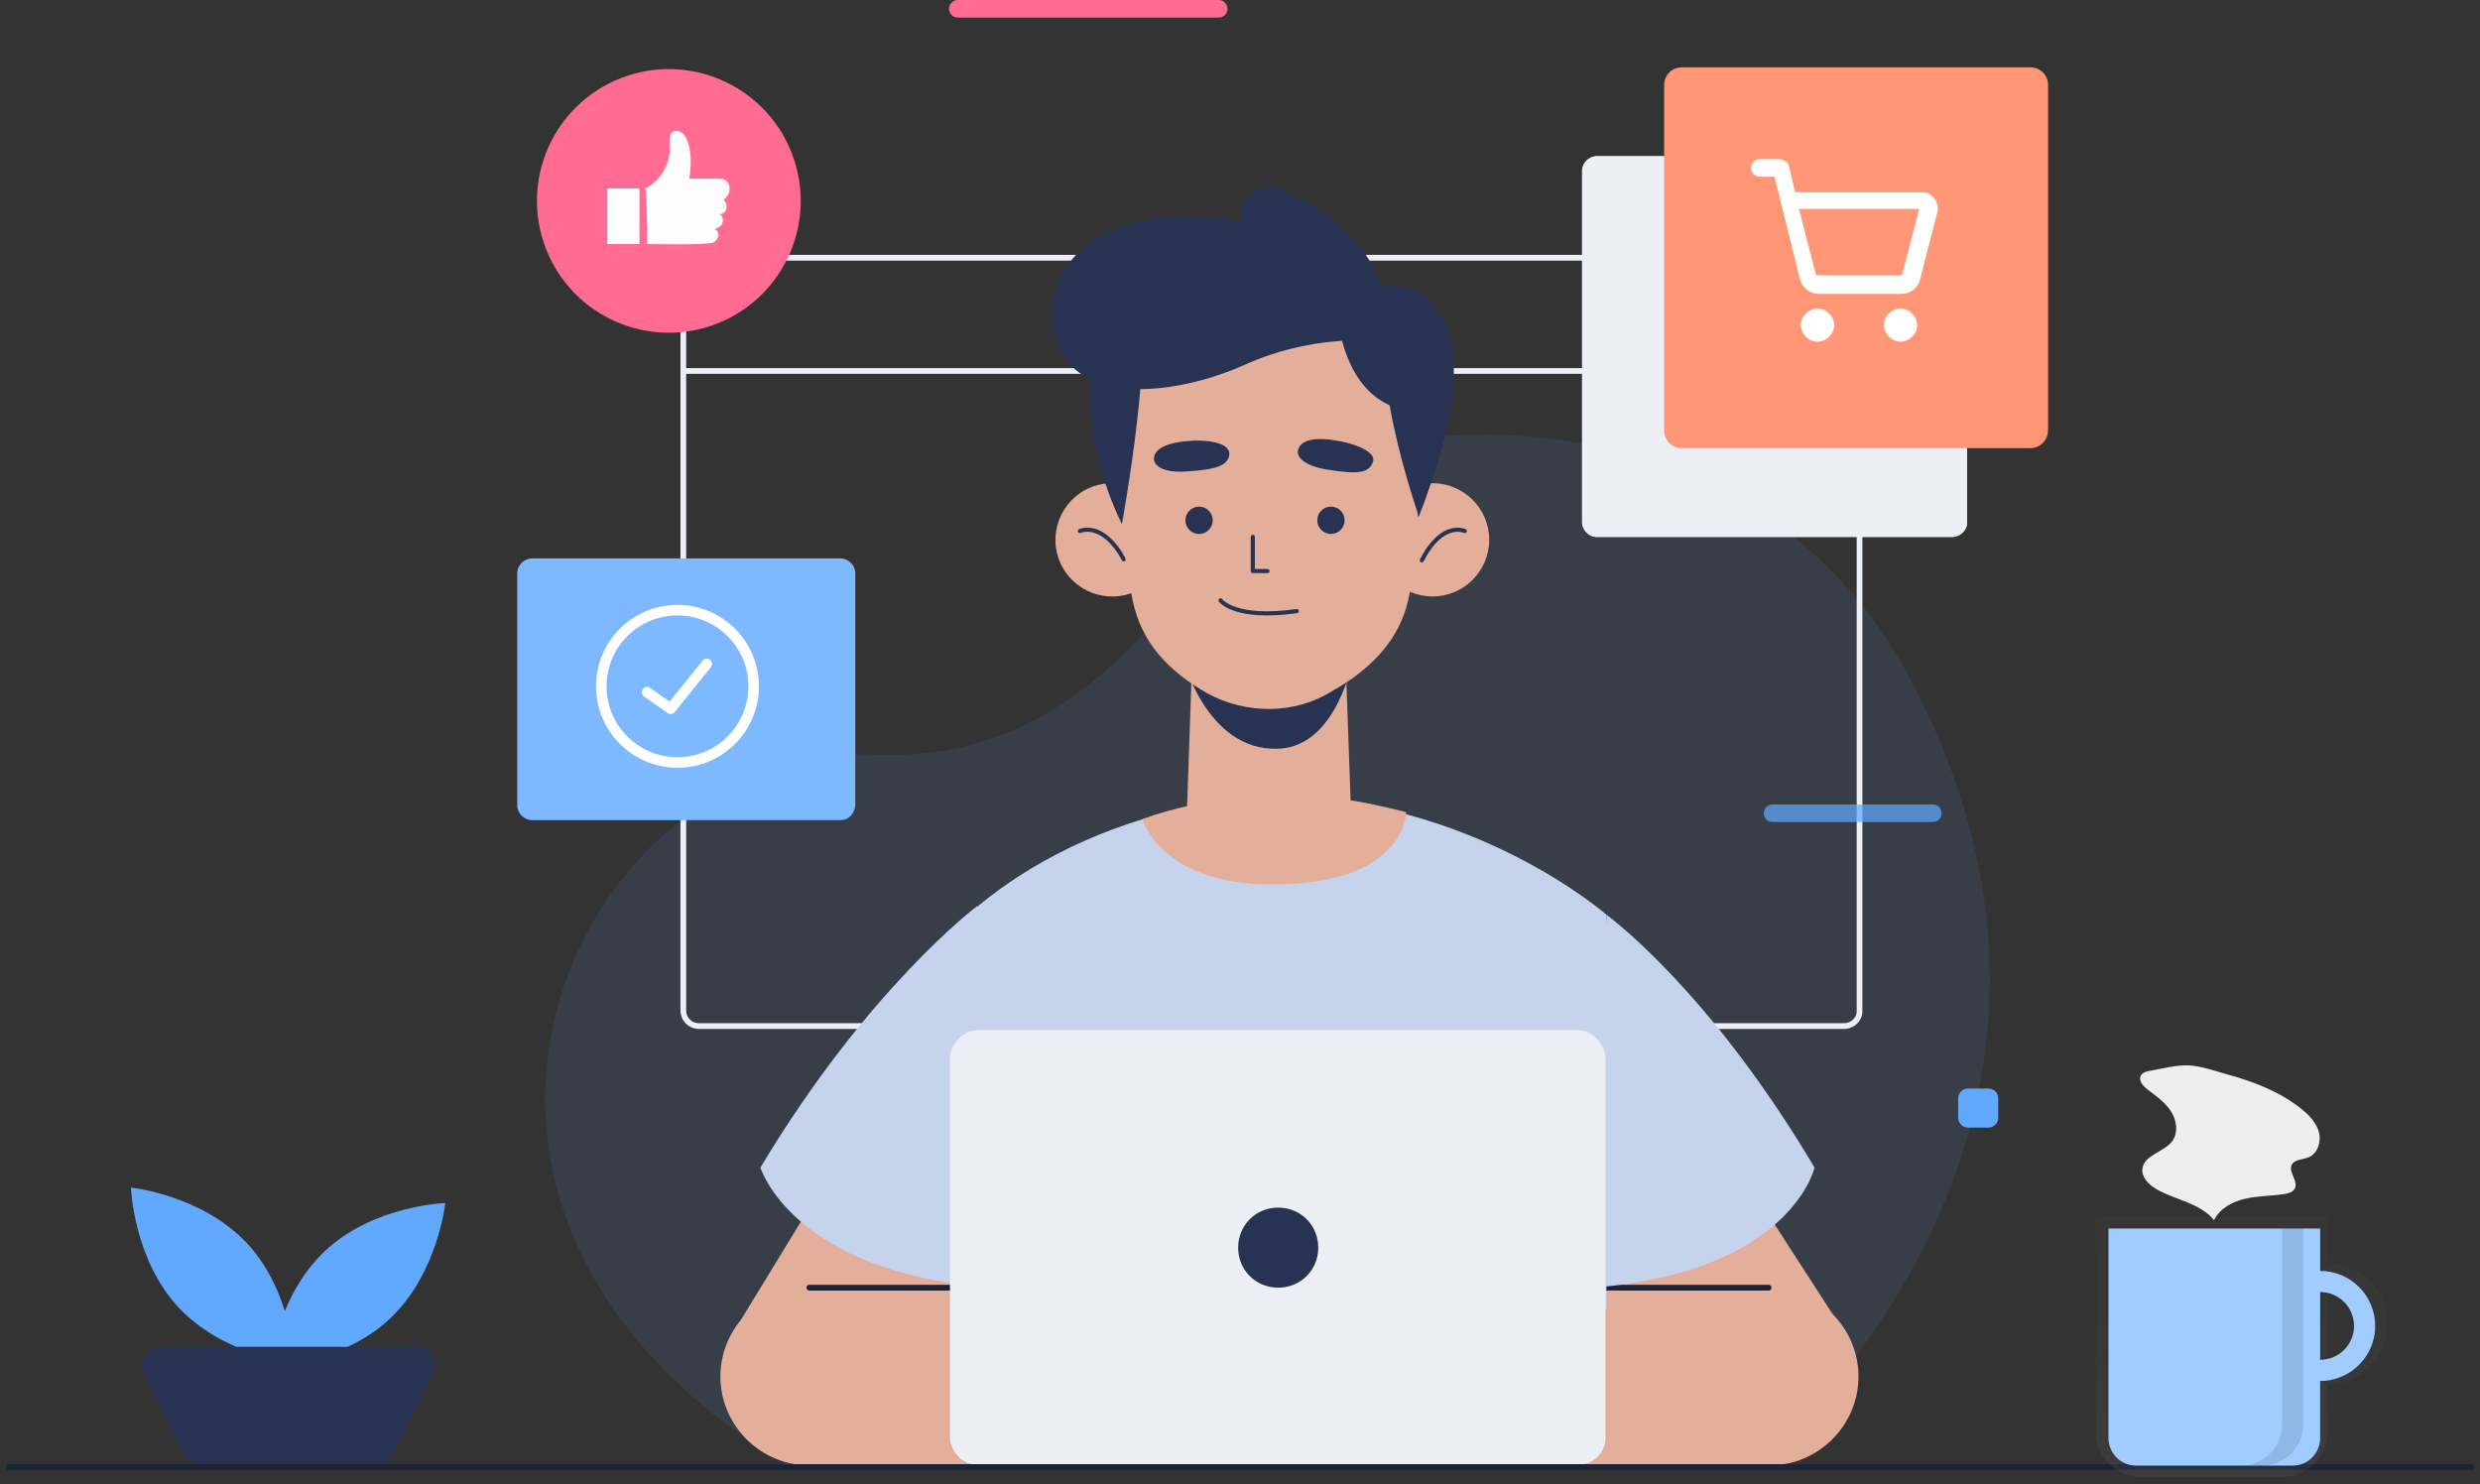 <svg width="284" height="170" viewBox="0 0 284 170" fill="none" xmlns="http://www.w3.org/2000/svg">
<rect x="0" y="0" width="284" height="170" fill="#333333" stroke="none"/>
<path opacity="0.1" d="M138.216 61.938C138.216 61.938 126.246 87.429 100.627 86.422C65.722 85.081 40.327 138.857 91.006 168.261H200.417C200.417 168.261 247.404 130.919 218.429 77.143C197.956 39.354 145.823 47.292 138.216 61.938Z" fill="#61A9FF"/>
<path d="M78.364 42.484H212.947" stroke="#ECEFF5" stroke-width="0.656" stroke-miterlimit="10"/>
<path d="M211.157 117.503H80.042C79.035 117.503 78.252 116.721 78.252 115.715V31.304C78.252 30.298 79.035 29.516 80.042 29.516H211.157C212.164 29.516 212.947 30.298 212.947 31.304V115.826C212.947 116.721 212.164 117.503 211.157 117.503Z" stroke="#ECEFF5" stroke-width="0.656" stroke-miterlimit="10"/>
<path opacity="0.72" d="M221.337 94.137H202.99C202.43 94.137 201.983 93.69 201.983 93.131C201.983 92.572 202.43 92.125 202.99 92.125H221.337C221.896 92.125 222.344 92.572 222.344 93.131C222.344 93.69 221.896 94.137 221.337 94.137Z" fill="#61A9FF"/>
<path d="M139.558 2.012H109.688C109.129 2.012 108.681 1.565 108.681 1.006C108.681 0.447 109.129 0 109.688 0H139.558C140.117 0 140.565 0.447 140.565 1.006C140.565 1.565 140.117 2.012 139.558 2.012Z" fill="#FF6B93"/>
<path d="M227.714 129.13H225.364C224.693 129.13 224.246 128.571 224.246 128.012V125.776C224.246 125.105 224.805 124.658 225.364 124.658H227.714C228.385 124.658 228.832 125.217 228.832 125.776V128.012C228.832 128.683 228.273 129.13 227.714 129.13Z" fill="#61A9FF"/>
<path d="M82.139 37.048C89.897 33.987 93.703 25.221 90.64 17.467C87.577 9.714 78.805 5.911 71.047 8.971C63.289 12.032 59.483 20.799 62.546 28.552C65.609 36.305 74.381 40.109 82.139 37.048Z" fill="#FF6B93"/>
<path d="M74.127 27.951C76.588 27.951 79.049 28.063 81.398 27.839C82.07 27.839 82.741 26.609 81.846 26.274C82.181 26.05 82.629 25.938 82.741 25.491C82.853 25.156 82.741 24.597 82.293 24.485C83.188 24.709 83.524 23.367 82.853 22.92C83.188 22.584 83.524 22.249 83.524 21.802C83.636 21.355 83.412 20.796 82.965 20.572C82.741 20.46 82.405 20.46 82.07 20.46C81.063 20.46 80.056 20.46 78.937 20.46C79.161 18.895 79.273 17.106 78.49 15.653C78.266 15.206 77.595 14.758 77.035 15.094C76.588 15.429 76.7 16.212 76.7 16.659C76.811 18.671 75.693 20.684 73.903 21.578C74.015 21.578 74.127 25.827 74.127 27.951Z" fill="#FDFDFD"/>
<path d="M73.231 21.578H69.54V27.951H73.231V21.578Z" fill="#FDFDFD"/>
<path d="M223.575 61.491H182.853C181.958 61.491 181.175 60.709 181.175 59.814V19.566C181.175 18.671 181.958 17.889 182.853 17.889H223.575C224.47 17.889 225.253 18.671 225.253 19.566V59.926C225.253 60.709 224.47 61.491 223.575 61.491Z" fill="#ECEFF5"/>
<path d="M223.575 61.491H182.853C181.958 61.491 181.175 60.709 181.175 59.814V19.566C181.175 18.671 181.958 17.889 182.853 17.889H223.575C224.47 17.889 225.253 18.671 225.253 19.566V59.926C225.253 60.709 224.47 61.491 223.575 61.491Z" fill="#ECEFF5"/>
<path d="M232.525 51.317H192.586C191.467 51.317 190.572 50.423 190.572 49.305V9.727C190.572 8.609 191.467 7.715 192.586 7.715H232.525C233.643 7.715 234.538 8.609 234.538 9.727V49.193C234.538 50.423 233.643 51.317 232.525 51.317Z" fill="#FF9777"/>
<path fill-rule="evenodd" clip-rule="evenodd" d="M220.218 22.026H205.563L204.892 19.119C204.78 18.56 204.221 18.225 203.661 18.225H201.536C200.976 18.225 200.529 18.672 200.529 19.231C200.529 19.79 200.976 20.237 201.536 20.237H203.214L206.122 31.976C206.346 32.871 207.241 33.653 208.248 33.653H217.757C218.764 33.653 219.659 32.982 219.883 31.976L221.896 24.15C222.008 23.032 221.225 22.026 220.218 22.026ZM217.869 31.305C217.869 31.417 217.757 31.529 217.645 31.529H208.136C208.024 31.529 207.912 31.417 207.912 31.305L206.011 23.927H219.771L217.869 31.305Z" fill="white"/>
<path fill-rule="evenodd" clip-rule="evenodd" d="M208.136 35.33C207.129 35.33 206.234 36.224 206.234 37.231C206.234 38.237 207.129 39.131 208.136 39.131C209.143 39.131 210.038 38.237 210.038 37.231C210.038 36.224 209.143 35.33 208.136 35.33Z" fill="white"/>
<path fill-rule="evenodd" clip-rule="evenodd" d="M217.646 35.33C216.639 35.33 215.744 36.224 215.744 37.231C215.744 38.237 216.639 39.131 217.646 39.131C218.652 39.131 219.547 38.237 219.547 37.231C219.547 36.224 218.652 35.33 217.646 35.33Z" fill="white"/>
<path d="M96.263 93.914H60.911C60.017 93.914 59.233 93.131 59.233 92.237V65.628C59.233 64.734 60.017 63.951 60.911 63.951H96.263C97.158 63.951 97.941 64.734 97.941 65.628V92.237C97.829 93.243 97.158 93.914 96.263 93.914Z" fill="#7EB9FF"/>
<path d="M77.581 87.318C82.4 87.318 86.307 83.414 86.307 78.597C86.307 73.781 82.4 69.877 77.581 69.877C72.761 69.877 68.855 73.781 68.855 78.597C68.855 83.414 72.761 87.318 77.581 87.318Z" fill="#7EB9FF" stroke="white" stroke-width="1.204" stroke-miterlimit="10" stroke-linecap="round" stroke-linejoin="round"/>
<path d="M74.112 79.268L76.797 81.168L80.936 76.025" fill="#7EB9FF"/>
<path d="M74.112 79.268L76.797 81.168L80.936 76.025" stroke="white" stroke-width="1.204" stroke-miterlimit="10" stroke-linecap="round" stroke-linejoin="round"/>
<path d="M181.167 147.463H202.647C208.241 147.463 212.827 152.047 212.827 157.637C212.827 163.227 208.241 167.811 202.647 167.811H177.476L181.167 147.463Z" fill="#E3AF9A"/>
<path d="M210.142 150.928L193.473 125.102L177.364 132.033L180.272 157.636L210.142 150.928Z" fill="#E3AF9A"/>
<path d="M182.398 147.463H202.535" stroke="#1C2337" stroke-width="0.656" stroke-miterlimit="10" stroke-linecap="round" stroke-linejoin="round"/>
<path d="M145.816 91.225C145.816 91.225 124.448 91.225 108.786 106.653V149.92C108.786 149.92 183.964 151.038 183.964 149.92C183.964 148.802 183.964 104.753 183.964 104.753C183.964 104.753 168.526 91.225 145.816 91.225Z" fill="#C6D3ED"/>
<path d="M145.816 91.225C145.816 91.225 138.544 91.002 130.825 93.797C130.825 93.797 132.838 101.288 145.704 101.288C161.03 101.288 161.03 93.014 161.03 93.014C161.03 93.014 151.297 90.331 145.816 91.225Z" fill="#E3AF9A"/>
<path d="M114.044 147.463H92.676C87.082 147.463 82.496 152.047 82.496 157.637C82.496 163.227 87.082 167.811 92.676 167.811H117.847L114.044 147.463Z" fill="#E3AF9A"/>
<path d="M84.845 151.153L98.158 129.352L117.848 132.035L114.939 157.637L84.845 151.153Z" fill="#E3AF9A"/>
<path d="M108.785 147.463H92.676" stroke="#1C2337" stroke-width="0.656" stroke-miterlimit="10" stroke-linecap="round" stroke-linejoin="round"/>
<path d="M111.918 103.748C111.918 103.748 99.388 113.139 87.082 133.711C87.082 133.711 90.662 145.674 113.485 147.462L111.918 103.748Z" fill="#C6D3ED"/>
<path d="M183.964 104.754C183.964 104.754 195.599 113.139 207.793 133.71C207.793 133.71 205.108 145.673 182.398 147.462L183.964 104.754Z" fill="#C6D3ED"/>
<path d="M180.496 167.809H112.142C110.24 167.809 108.786 166.244 108.786 164.455V121.299C108.786 119.399 110.352 117.945 112.142 117.945H180.496C182.398 117.945 183.852 119.511 183.852 121.299V164.455C183.964 166.355 182.398 167.809 180.496 167.809Z" fill="#ECEFF5"/>
<path d="M150.962 142.877C150.962 145.448 148.948 147.461 146.375 147.461C143.802 147.461 141.788 145.448 141.788 142.877C141.788 140.305 143.802 138.293 146.375 138.293C148.948 138.293 150.962 140.305 150.962 142.877Z" fill="#283252"/>
<path d="M133.845 61.598C133.957 65.176 131.16 68.194 127.58 68.306C124 68.418 120.98 65.623 120.868 62.045C120.756 58.468 123.553 55.449 127.133 55.337C130.713 55.225 133.733 58.02 133.845 61.598Z" fill="#E3AF9A"/>
<path d="M123.665 60.815C123.665 60.815 126.238 59.585 128.699 64.057" stroke="#283252" stroke-width="0.473" stroke-miterlimit="10" stroke-linecap="round" stroke-linejoin="round"/>
<path d="M133.398 33.199C133.398 33.199 126.126 34.094 125.119 41.584C123.777 51.87 128.475 59.361 128.475 59.361L128.699 42.702L133.398 33.199Z" fill="#283252"/>
<path d="M164.051 68.305C167.634 68.305 170.539 65.402 170.539 61.82C170.539 58.239 167.634 55.336 164.051 55.336C160.467 55.336 157.562 58.239 157.562 61.82C157.562 65.402 160.467 68.305 164.051 68.305Z" fill="#E3AF9A"/>
<path d="M167.743 60.814C167.743 60.814 165.17 59.584 162.82 64.168" stroke="#283252" stroke-width="0.473" stroke-miterlimit="10" stroke-linecap="round" stroke-linejoin="round"/>
<path d="M154.094 75.685C154.094 75.685 150.403 78.257 147.046 78.927C143.69 79.598 140.446 77.586 140.446 77.586L136.53 75.35L135.859 94.691L135.3 95.027C141.005 99.722 149.172 99.722 154.878 95.138L154.766 94.468L154.094 75.685Z" fill="#E3AF9A"/>
<path d="M135.412 75.236C135.412 75.236 138.097 85.969 146.263 85.746C153.199 85.634 154.989 75.236 154.989 75.236H135.412Z" fill="#283252"/>
<path d="M163.268 50.53C163.268 57.909 162.261 64.17 161.254 68.754C160.247 73.114 157.338 76.244 153.311 78.704L152.528 79.151C148.277 81.834 142.683 81.834 138.208 79.375C133.733 76.803 130.713 73.561 129.706 68.754C127.916 60.145 127.692 50.642 127.692 50.642C127.692 50.642 125.231 30.741 144.361 31.076C163.491 31.3 163.268 50.53 163.268 50.53Z" fill="#E3AF9A"/>
<path d="M152.752 50.416C152.752 50.416 148.836 49.634 148.612 51.758C148.612 51.758 148.5 53.211 151.968 53.77C155.436 54.329 156.779 54.218 157.226 52.876C157.674 51.646 154.653 50.64 152.752 50.416Z" fill="#283252"/>
<path d="M135.859 50.528C135.859 50.528 131.831 50.751 132.167 52.764C132.167 52.764 132.391 54.217 135.859 53.993C139.327 53.77 140.669 53.323 140.781 51.981C140.781 50.528 137.649 50.304 135.859 50.528Z" fill="#283252"/>
<path d="M137.313 61.148C138.178 61.148 138.879 60.447 138.879 59.583C138.879 58.718 138.178 58.018 137.313 58.018C136.448 58.018 135.747 58.718 135.747 59.583C135.747 60.447 136.448 61.148 137.313 61.148Z" fill="#283252"/>
<path d="M152.416 61.148C153.281 61.148 153.982 60.447 153.982 59.583C153.982 58.718 153.281 58.018 152.416 58.018C151.551 58.018 150.85 58.718 150.85 59.583C150.85 60.447 151.551 61.148 152.416 61.148Z" fill="#283252"/>
<path d="M145.144 65.397H143.466V61.484" stroke="#283252" stroke-width="0.473" stroke-miterlimit="10" stroke-linecap="round" stroke-linejoin="round"/>
<path d="M139.774 68.752C139.774 68.752 141.34 70.988 148.5 69.982" stroke="#283252" stroke-width="0.473" stroke-miterlimit="10" stroke-linecap="round" stroke-linejoin="round"/>
<path d="M128.475 60.033C128.475 60.033 132.614 37.337 129.929 34.318C129.929 34.318 120.308 43.039 128.475 60.033Z" fill="#283252"/>
<path d="M162.485 59.138C162.485 59.138 155.66 39.572 160.135 36.33C160.247 36.33 169.533 41.026 162.485 59.138Z" fill="#283252"/>
<path d="M155.325 33.089C155.325 33.089 165.393 30.294 166.4 40.803C167.183 48.294 162.373 59.251 162.373 59.251L162.149 42.592L155.325 33.089Z" fill="#283252"/>
<path d="M152.976 33.76C152.976 33.76 152.752 47.064 162.82 47.176C162.82 47.176 164.722 35.325 152.976 33.76Z" fill="#283252"/>
<path d="M157.115 39.013C157.115 39.013 150.067 38.342 142.459 41.808C134.964 45.162 122.658 46.951 120.756 38.119C118.854 28.839 129.035 20.79 147.717 26.939C162.485 31.746 158.122 37.224 158.122 37.224L157.115 39.013Z" fill="#283252"/>
<path d="M155.325 34.094C155.325 34.094 162.932 29.063 165.617 38.454L159.8 40.467L155.325 34.094Z" fill="#283252"/>
<path d="M158.681 34.989C158.681 34.989 158.345 26.604 146.487 21.684C145.48 21.237 144.361 21.349 143.466 22.02C142.012 23.026 141.565 25.038 142.683 26.492L144.921 29.622L158.681 34.989Z" fill="#283252"/>
<path d="M1 168H283" stroke="#1C2337" stroke-width="0.656" stroke-miterlimit="10" stroke-linecap="round" stroke-linejoin="round"/>
<g opacity="0.7">
<path opacity="0.7" d="M266.549 144.71V139.4H240V163.958C240 164.638 240.134 165.311 240.394 165.939C240.654 166.567 241.036 167.138 241.516 167.619C241.997 168.1 242.568 168.481 243.196 168.741C243.824 169.001 244.497 169.135 245.177 169.135H261.372C262.745 169.135 264.062 168.59 265.033 167.619C266.003 166.648 266.549 165.331 266.549 163.958V158.516C268.377 158.512 270.13 157.783 271.421 156.489C272.713 155.195 273.438 153.441 273.438 151.613C273.438 149.784 272.713 148.031 271.421 146.737C270.13 145.443 268.377 144.714 266.549 144.71ZM266.549 155.861V147.365C267.675 147.365 268.756 147.813 269.553 148.609C270.349 149.406 270.797 150.486 270.797 151.613C270.797 152.739 270.349 153.82 269.553 154.617C268.756 155.413 267.675 155.861 266.549 155.861Z" fill="url(#paint0_linear)"/>
</g>
<path d="M265.695 145.541C264.449 145.541 263.23 145.911 262.194 146.603C261.157 147.296 260.349 148.28 259.872 149.432C259.395 150.583 259.271 151.85 259.514 153.073C259.757 154.296 260.357 155.419 261.239 156.3C262.12 157.181 263.243 157.782 264.465 158.025C265.688 158.268 266.955 158.143 268.107 157.666C269.259 157.189 270.243 156.381 270.935 155.345C271.628 154.308 271.998 153.09 271.998 151.843C271.998 150.172 271.334 148.569 270.152 147.387C268.97 146.205 267.367 145.541 265.695 145.541ZM265.695 155.722C264.928 155.722 264.178 155.494 263.54 155.068C262.903 154.642 262.405 154.036 262.112 153.328C261.818 152.619 261.741 151.839 261.891 151.087C262.041 150.334 262.41 149.643 262.953 149.101C263.495 148.559 264.186 148.189 264.938 148.04C265.691 147.89 266.471 147.967 267.179 148.26C267.888 148.554 268.494 149.051 268.92 149.689C269.346 150.327 269.574 151.076 269.574 151.843C269.574 152.872 269.165 153.859 268.438 154.586C267.71 155.313 266.724 155.722 265.695 155.722Z" fill="#A0CCFF"/>
<path d="M241.455 140.693H265.695V164.685C265.695 165.522 265.362 166.325 264.77 166.918C264.178 167.51 263.374 167.842 262.537 167.842H244.613C243.775 167.842 242.972 167.51 242.38 166.918C241.787 166.325 241.455 165.522 241.455 164.685V140.693Z" fill="#A0CCFF"/>
<path opacity="0.1" d="M261.331 140.693V163.116C261.331 164.369 260.833 165.572 259.947 166.458C259.06 167.344 257.858 167.842 256.604 167.842H259.028C260.282 167.842 261.484 167.344 262.371 166.458C263.257 165.572 263.755 164.369 263.755 163.116V140.693H261.331Z" fill="black"/>
<path d="M246.238 122.62C245.829 122.69 245.368 122.801 245.167 123.164C244.849 123.74 245.425 124.39 245.951 124.786C246.923 125.518 247.947 126.237 248.607 127.258C249.267 128.28 249.475 129.705 248.753 130.684C247.81 131.962 245.562 132.237 245.344 133.81C245.204 134.82 246.077 135.681 246.962 136.188C249.146 137.439 251.96 137.772 253.542 139.73C254.196 138.384 255.66 137.607 257.118 137.274C258.577 136.942 260.093 136.967 261.571 136.742C262.049 136.669 262.587 136.523 262.8 136.09C263.214 135.251 262.035 134.245 262.442 133.402C262.752 132.761 263.661 132.811 264.325 132.554C265.406 132.136 265.852 130.745 265.545 129.627C265.238 128.509 264.371 127.636 263.46 126.92C261.003 124.989 258.05 123.854 255.062 123.038C253.673 122.658 252.042 122.062 250.599 122.005C249.205 121.949 247.617 122.385 246.238 122.62Z" fill="#EEEEEE"/>
<path d="M28.3 142.396C33.476 147.95 33.744 156.114 33.744 156.114C33.744 156.114 25.619 155.272 20.444 149.718C15.268 144.164 15 136 15 136C15 136 23.124 136.842 28.3 142.396Z" fill="#61A9FF"/>
<path d="M44.595 151.066C39.041 156.242 30.877 156.51 30.877 156.51C30.877 156.51 31.719 148.385 37.273 143.209C42.828 138.033 50.991 137.766 50.991 137.766C50.991 137.766 50.149 145.89 44.595 151.066Z" fill="#61A9FF"/>
<path d="M43.214 167.55H22.786C22.394 167.55 22.01 167.44 21.678 167.232C21.345 167.024 21.078 166.727 20.907 166.375L16.459 157.232C16.304 156.914 16.233 156.561 16.252 156.207C16.27 155.853 16.379 155.51 16.567 155.21C16.755 154.91 17.016 154.662 17.326 154.49C17.635 154.319 17.984 154.229 18.338 154.229H47.662C48.017 154.229 48.365 154.319 48.675 154.49C48.985 154.662 49.246 154.91 49.434 155.21C49.621 155.51 49.73 155.853 49.749 156.207C49.768 156.561 49.696 156.914 49.541 157.232L45.093 166.375C44.922 166.727 44.655 167.024 44.323 167.232C43.99 167.44 43.606 167.55 43.214 167.55Z" fill="#283252"/>
<defs>
<linearGradient id="paint0_linear" x1="256.726" y1="169.135" x2="256.726" y2="139.4" gradientUnits="userSpaceOnUse">
<stop stop-color="#808080" stop-opacity="0.25"/>
<stop offset="0.535" stop-color="#808080" stop-opacity="0.12"/>
<stop offset="1" stop-color="#808080" stop-opacity="0.1"/>
</linearGradient>
</defs>
</svg>
